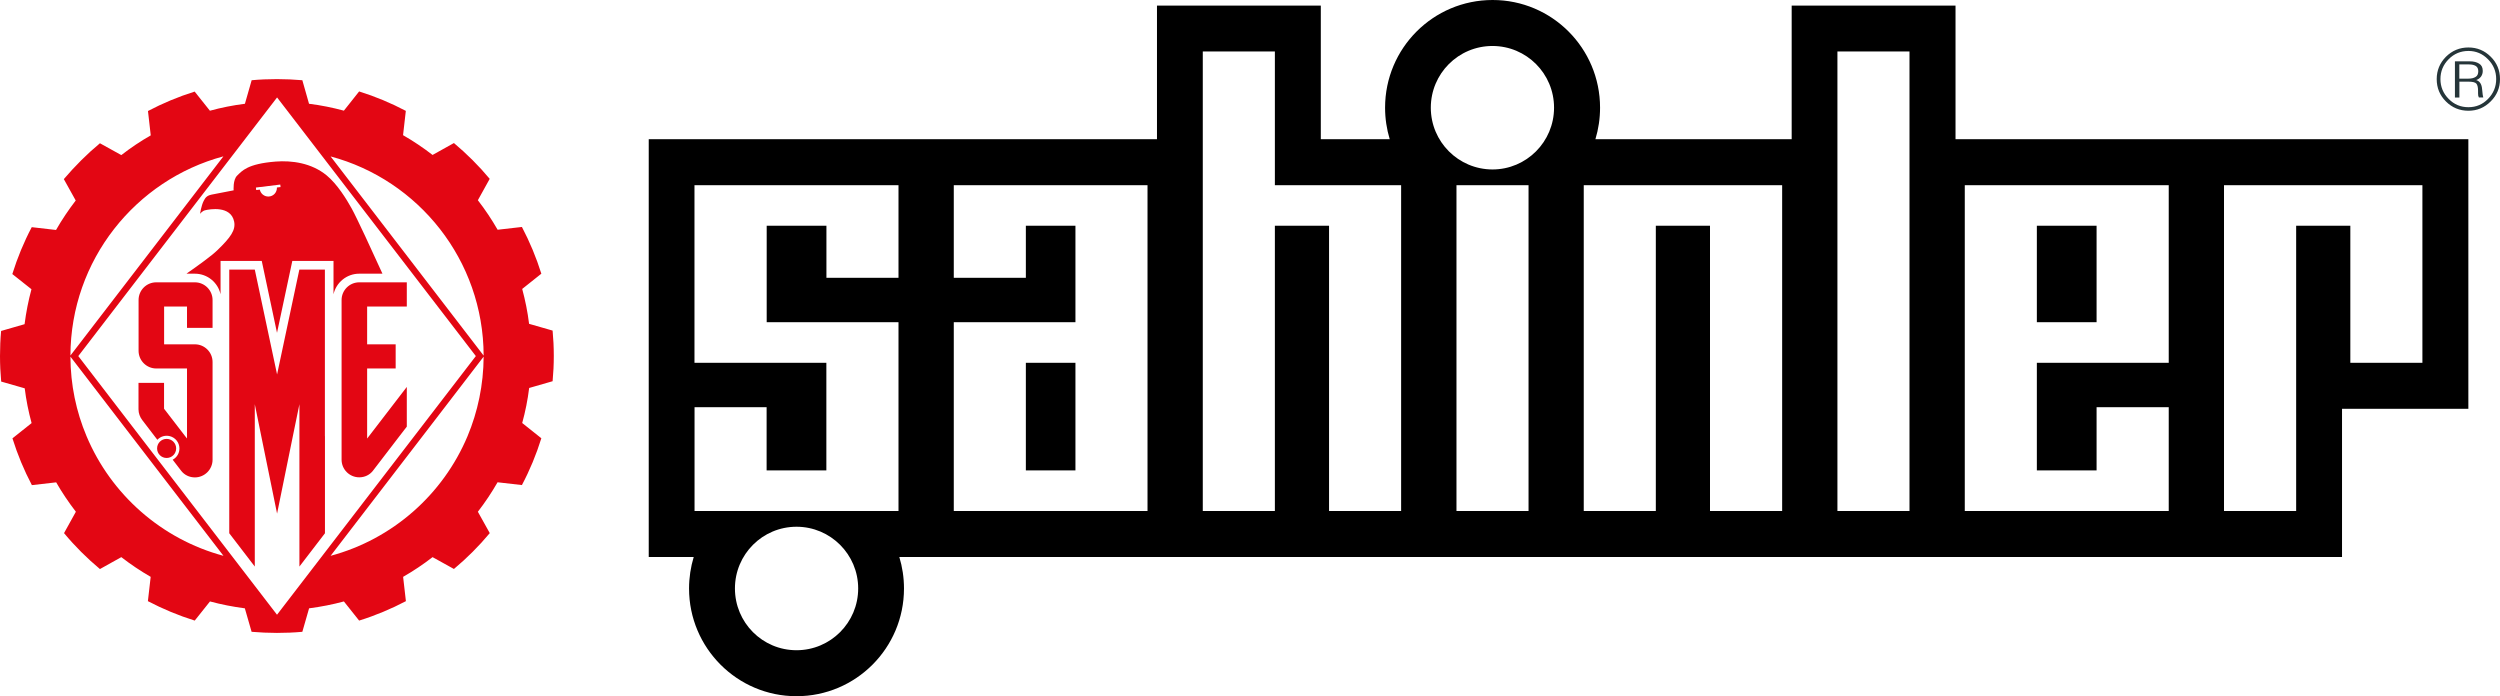 <svg width="158" height="44" viewBox="0 0 158 44" fill="none" xmlns="http://www.w3.org/2000/svg">
<path fill-rule="evenodd" clip-rule="evenodd" d="M6.316 9.054L7.667 9.802C8.256 9.344 8.876 8.926 9.527 8.556L9.352 7.016C10.288 6.523 11.278 6.109 12.303 5.788L13.266 6.998C13.983 6.8 14.722 6.655 15.479 6.558L15.905 5.07C16.433 5.022 16.966 5 17.507 5C18.048 5 18.58 5.026 19.108 5.07L19.53 6.558C20.282 6.651 21.017 6.8 21.734 6.994L22.697 5.779C23.726 6.1 24.712 6.514 25.648 7.007L25.473 8.543C26.123 8.917 26.748 9.335 27.338 9.793L28.688 9.04C29.506 9.727 30.267 10.484 30.949 11.303L30.201 12.654C30.659 13.244 31.076 13.869 31.45 14.52L32.985 14.344C33.478 15.282 33.892 16.272 34.213 17.297L33.003 18.261C33.197 18.979 33.346 19.714 33.438 20.466L34.925 20.893C34.974 21.422 35 21.954 35 22.496C35 23.037 34.974 23.57 34.925 24.093L33.443 24.52C33.35 25.277 33.201 26.017 33.003 26.734L34.213 27.698C33.892 28.728 33.483 29.718 32.985 30.656L31.446 30.48C31.072 31.131 30.659 31.752 30.201 32.342L30.953 33.693C30.267 34.516 29.511 35.273 28.688 35.959L27.338 35.211C26.748 35.669 26.128 36.083 25.477 36.457L25.653 37.993C24.716 38.486 23.726 38.9 22.697 39.221L21.734 38.011C21.021 38.204 20.287 38.349 19.534 38.446L19.108 39.93C18.58 39.978 18.048 40 17.502 40C16.961 40 16.429 39.974 15.901 39.93L15.474 38.446C14.722 38.349 13.988 38.204 13.271 38.011L12.307 39.221C11.278 38.9 10.288 38.486 9.347 37.993L9.523 36.457C8.876 36.083 8.256 35.669 7.667 35.211L6.316 35.964C5.494 35.277 4.733 34.52 4.047 33.693L4.795 32.342C4.341 31.752 3.924 31.136 3.55 30.484L2.015 30.66C1.522 29.723 1.108 28.732 0.787 27.703L1.997 26.739C1.803 26.026 1.654 25.291 1.562 24.542L0.075 24.115C0.026 23.587 0 23.046 0 22.504C0 21.967 0.022 21.439 0.07 20.916L1.553 20.489C1.649 19.736 1.795 18.997 1.988 18.279L0.779 17.32C1.1 16.29 1.509 15.299 2.006 14.357L3.541 14.534C3.915 13.882 4.333 13.261 4.786 12.672L4.034 11.32C4.737 10.497 5.494 9.736 6.316 9.054ZM5.468 27.562C7.016 31.25 10.209 34.076 14.124 35.128L8.309 27.562L4.451 22.54C4.456 24.322 4.817 26.017 5.468 27.562ZM8.832 27.562L4.948 22.504L17.511 6.158L30.073 22.504L26.185 27.562L17.507 38.851L8.832 27.562ZM25.248 27.562C25.42 27.337 25.578 27.13 25.71 26.963V24.454L23.322 27.562L23.203 27.716V27.566V23.288H25.006V21.761H23.203V19.371H25.71V17.843H22.706C22.09 17.843 21.588 18.345 21.588 18.961V27.562V29.049C21.588 29.67 22.09 30.167 22.706 30.167C23.058 30.167 23.37 30.009 23.568 29.753C23.568 29.753 24.527 28.503 25.248 27.562ZM20.533 27.562V17.038H18.919L17.511 23.666L16.103 17.038H14.489V27.562V33.702L16.103 35.806V27.562H16.512L16.103 25.546V27.562H16.512L17.511 32.46L18.509 27.562L18.923 25.546V27.562V35.806L20.537 33.702V27.562H20.533ZM13.434 27.562V22.878C13.434 22.262 12.932 21.761 12.316 21.761H10.372V19.371H11.819V20.722H13.434V18.961C13.434 18.345 12.932 17.843 12.316 17.843H9.875C9.255 17.843 8.758 18.345 8.758 18.961V22.17C8.758 22.786 9.259 23.288 9.875 23.288H11.819V27.562V27.711L11.7 27.562L10.368 25.832V24.199H8.753V25.867C8.753 26.122 8.846 26.36 8.991 26.549C8.991 26.549 9.334 27.003 9.769 27.566C9.827 27.641 9.884 27.716 9.945 27.795C10.046 27.685 10.178 27.606 10.324 27.566H10.328C10.394 27.548 10.464 27.54 10.535 27.54C10.601 27.54 10.671 27.548 10.733 27.566H10.737C11.085 27.654 11.34 27.971 11.34 28.345C11.34 28.653 11.168 28.917 10.913 29.054L11.454 29.758C11.652 30.013 11.964 30.172 12.316 30.172C12.932 30.172 13.434 29.67 13.434 29.054V27.562ZM29.55 27.562C30.197 26.017 30.557 24.318 30.566 22.54L26.709 27.562L20.894 35.128C24.813 34.076 28.002 31.25 29.55 27.562ZM11.784 17.297C12.558 16.756 13.385 16.158 13.737 15.814C14.582 15 14.907 14.534 14.797 14.001C14.59 12.98 13.244 13.217 12.95 13.292C12.783 13.336 12.642 13.512 12.642 13.512C12.642 13.512 12.721 12.993 12.87 12.703C12.972 12.509 13.051 12.364 13.385 12.297C13.79 12.214 14.766 12.029 14.766 12.029C14.766 12.029 14.713 11.364 14.986 11.1C15.294 10.801 15.642 10.352 17.423 10.211C18.439 10.132 19.688 10.295 20.647 11.087C21.316 11.637 21.901 12.592 22.222 13.169C22.556 13.772 23.537 15.898 24.171 17.297H22.701C21.91 17.297 21.245 17.857 21.078 18.596V16.492H18.474L17.507 21.034L16.543 16.492H13.939V18.596C13.772 17.852 13.108 17.297 12.316 17.297H11.784ZM16.974 12.421C16.702 12.43 16.473 12.24 16.42 11.985L16.191 12.011L16.174 11.853L17.713 11.664L17.731 11.822L17.502 11.849C17.511 12.161 17.278 12.412 16.974 12.421ZM20.894 9.886L30.566 22.474C30.549 16.444 26.453 11.373 20.894 9.886ZM4.451 22.469L14.12 9.881C8.564 11.373 4.469 16.444 4.451 22.469ZM9.928 28.341C9.928 28.006 10.196 27.738 10.53 27.738C10.865 27.738 11.133 28.006 11.133 28.341C11.133 28.675 10.865 28.944 10.53 28.944C10.196 28.944 9.928 28.675 9.928 28.341Z" fill="#E30613"/>
<path fill-rule="evenodd" clip-rule="evenodd" d="M56.837 35.201C57.028 35.831 57.132 36.499 57.132 37.194C57.132 40.956 54.089 44 50.34 44C46.591 44 43.548 40.951 43.548 37.194C43.548 36.504 43.653 35.831 43.843 35.201H41V8.799H73.121V0.352H83.475V8.799H87.831C87.641 8.169 87.537 7.501 87.537 6.806C87.537 3.045 90.579 0 94.333 0C98.086 0 101.124 3.049 101.124 6.806C101.124 7.501 101.02 8.169 100.83 8.799H113.234V0.352H123.589V8.799H156V25.837H148.016V35.201H56.837ZM56.785 11.705V17.559H52.23V14.267H48.455V20.365H56.785V32.295H43.895V25.733H48.45V29.729H52.226V22.927H43.891V11.705H56.785ZM80.572 11.705H88.551V32.295H83.996V14.267H80.572V32.295H76.016V3.253H80.572V11.705ZM112.632 11.705V32.295H108.072V14.267H104.648V32.295H100.093V11.705H112.632ZM120.68 32.295H116.125V3.253H120.68V32.295ZM96.604 32.295H92.049V11.705H96.604V32.295ZM153.096 11.705V22.927H148.541V14.267H145.117V32.295H140.557V11.705H153.096ZM46.448 37.19C46.448 35.036 48.191 33.29 50.34 33.29C52.49 33.29 54.237 35.04 54.237 37.19C54.237 39.344 52.494 41.094 50.34 41.094C48.186 41.094 46.448 39.349 46.448 37.19ZM90.427 6.806C90.427 4.651 92.17 2.906 94.324 2.906C96.474 2.906 98.216 4.651 98.216 6.806C98.216 8.96 96.474 10.71 94.324 10.71C92.174 10.706 90.427 8.96 90.427 6.806ZM60.279 11.705H72.523V32.295H60.279V20.365H67.968V14.267H64.834V17.559H60.279V11.705ZM67.968 22.927H64.834V29.729H67.968V22.927ZM124.174 11.705H137.064V22.927H128.729V29.729H132.504V25.733H137.064V32.295H124.174V11.705ZM128.729 20.365H132.504V14.267H128.729V20.365Z" fill="black"/>
<path fill-rule="evenodd" clip-rule="evenodd" d="M156.005 3C156.552 3 157.024 3.195 157.415 3.585C157.807 3.975 158 4.445 158 5C158 5.547 157.807 6.017 157.415 6.407C157.024 6.801 156.552 7 156.005 7C155.453 7 154.976 6.805 154.585 6.415C154.193 6.025 154 5.555 154 5C154 4.449 154.198 3.975 154.585 3.585C154.981 3.195 155.453 3 156.005 3ZM156.005 3.22C155.519 3.22 155.099 3.394 154.755 3.742C154.41 4.089 154.236 4.508 154.236 5C154.236 5.483 154.41 5.903 154.755 6.25C155.099 6.602 155.514 6.775 156.005 6.775C156.491 6.775 156.901 6.602 157.241 6.254C157.585 5.903 157.759 5.483 157.759 4.996C157.759 4.508 157.585 4.093 157.241 3.746C156.901 3.398 156.491 3.22 156.005 3.22ZM155.146 3.877H156.104C156.33 3.877 156.524 3.924 156.679 4.021C156.835 4.114 156.91 4.267 156.91 4.483C156.91 4.619 156.873 4.737 156.802 4.839C156.726 4.941 156.627 5.013 156.495 5.059C156.722 5.131 156.844 5.318 156.868 5.627C156.896 5.932 156.92 6.11 156.943 6.161H156.665C156.646 6.127 156.632 6.089 156.623 6.047C156.618 6 156.613 5.953 156.613 5.907V5.733C156.613 5.517 156.575 5.369 156.509 5.288C156.439 5.203 156.269 5.161 156 5.161H155.434V6.165H155.151V3.877H155.146ZM155.429 4.072V4.97H156.005C156.189 4.97 156.335 4.936 156.453 4.864C156.571 4.797 156.627 4.674 156.627 4.5C156.627 4.343 156.571 4.233 156.467 4.169C156.363 4.106 156.226 4.072 156.052 4.072H155.429Z" fill="#253539"/>
</svg>
